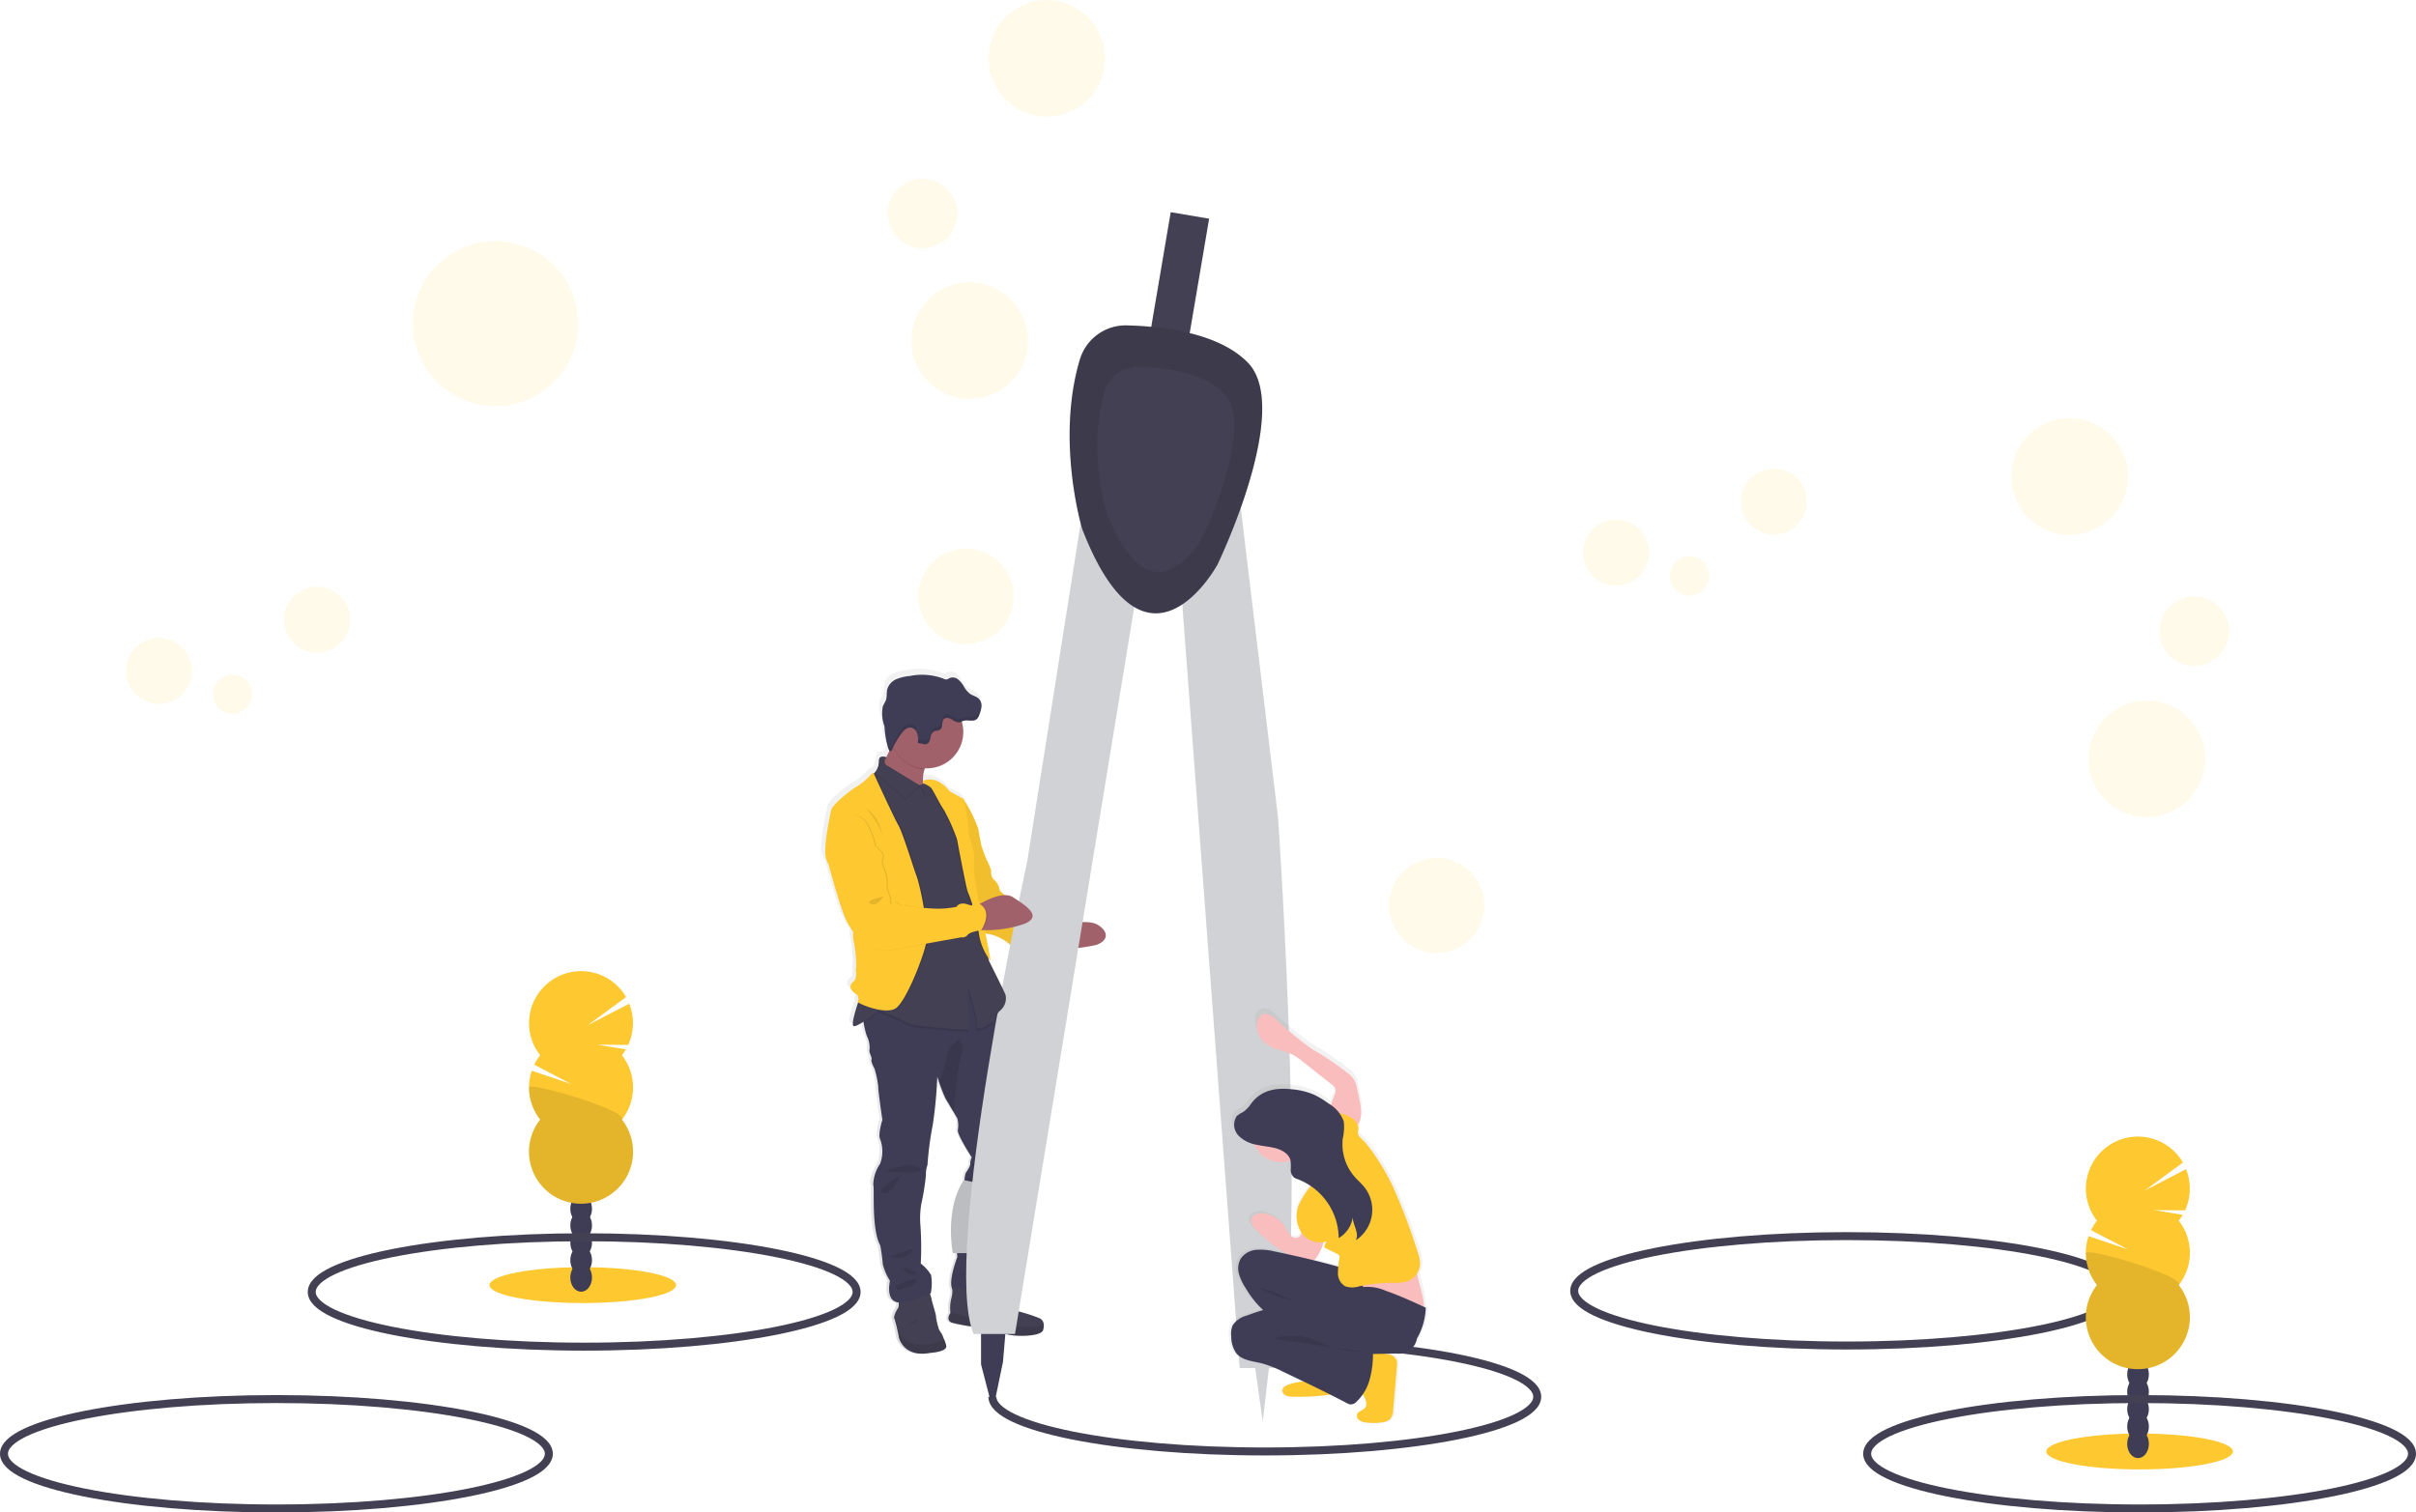 <svg xmlns="http://www.w3.org/2000/svg" xmlns:xlink="http://www.w3.org/1999/xlink" id="undraw_circles_y7s2-2" width="303" height="189.733" viewBox="0 0 303 189.733">
    <defs>
        <style>
            .cls-1{fill:none;stroke:#444053;stroke-miterlimit:10}.cls-2{fill:url(#linear-gradient)}.cls-3{fill:#444053}.cls-12,.cls-13,.cls-4{opacity:.1}.cls-5{fill:#3f3d56}.cls-6{fill:#a1616a}.cls-13,.cls-7{fill:#fdc830}.cls-8{opacity:.05}.cls-9{fill:#d0d2d5}.cls-10{fill:url(#linear-gradient-2)}.cls-11{fill:#fabdbd}
        </style>
        <linearGradient id="linear-gradient" x1="1.168" x2="1.168" y1="1" gradientUnits="objectBoundingBox">
            <stop offset="0" stop-color="gray" stop-opacity=".251"/>
            <stop offset=".54" stop-color="gray" stop-opacity=".122"/>
            <stop offset="1" stop-color="gray" stop-opacity=".102"/>
        </linearGradient>
        <linearGradient id="linear-gradient-2" x1="-.934" x2=".066" y1=".5" y2=".5" xlink:href="#linear-gradient"/>
    </defs>
    <ellipse id="Elipse_1" cx="34.166" cy="6.862" class="cls-1" data-name="Elipse 1" rx="34.166" ry="6.862" transform="translate(197.43 155.068)"/>
    <path id="Trazado_8" d="M430.2 436.768a7.816 7.816 0 0 0 .34.746v.031s1.618 5.978 2.376 7.233c.22.363.469.758.715 1.144a2.542 2.542 0 0 0 0 .858 16.269 16.269 0 0 1 .38 3.568c-.126.4.151 1.407-.286 1.755s-.886.955.455 1.758c0 0 .252.678.026.829-.026.017 0 .054.063.1-.369 1.092-.909 2.859-.572 2.985.186.071.689-.192 1.241-.546.014.071.026.149.04.226a10.906 10.906 0 0 0 .406 1.735 3.388 3.388 0 0 1 .36 1.77c-.131.3.36.978.246 1.244s.38 1.129.38 1.129a12.458 12.458 0 0 1 .472 2.241c-.02.566.532 4.217.532 4.217s-.572 1.884-.286 2.43a4.442 4.442 0 0 1 0 3.128c-.472.7-1.064 2.239-.872 2.653s-.266 5.538.889 7.648a23.477 23.477 0 0 1 .323 2.373 7.411 7.411 0 0 0 .909 2.09s-.549 2.287.8 2.673a1.266 1.266 0 0 0 .286.054 1.285 1.285 0 0 1-.1.738 2.916 2.916 0 0 0-.48 1.064.286.286 0 0 0 .026.214 19.032 19.032 0 0 1 .572 2.43s.606 2.542 3.943 1.921c0 0 2.256-.132 2.067-.923a5.2 5.2 0 0 0-.246-.766 4.965 4.965 0 0 1-.212-.495c-.037-.189-.512-.718-.549-1.075a9.419 9.419 0 0 1-.286-1.281c.054-.226-.512-1.844-.552-2.2a3.732 3.732 0 0 0-.214-.732l.12-.057a6.331 6.331 0 0 0 .04-2.316 5.276 5.276 0 0 0-1.309-1.43 40.166 40.166 0 0 0-.037-4.729 11.533 11.533 0 0 1 .094-2.71 31.677 31.677 0 0 0 .606-3.717 3.146 3.146 0 0 1 .189-1.244 45.582 45.582 0 0 1 .663-5.029 59.612 59.612 0 0 0 .572-6.1l.177.509a19.542 19.542 0 0 0 .886 2.239c.146.229.572.961.938 1.572l.54.915a3.2 3.2 0 0 1 .074 1.43c-.172.543 1.764 3.482 1.764 3.482a1.741 1.741 0 0 0-.189.792c.054.286-.589 1.186-.589 1.186s-.246.809-.094 1.092a6.962 6.962 0 0 1-.246 1.958s-.646 3.691-.8 4.126a23.828 23.828 0 0 0 .077 3.408s-1.189 3.045-.638 4.057a2.583 2.583 0 0 1-.12 1.178 4.839 4.839 0 0 0-.12 1.764v.083s-.646.858.169 1.207a20.406 20.406 0 0 0 3.585.6s2.633.755 3.9.961 3.926.132 4.114-.64a2.063 2.063 0 0 0 .069-.738.918.918 0 0 0-.523-.732 21.531 21.531 0 0 0-2.39-.792s-1.252-.286-1.367-.829-1.9-2.053-1.9-2.053-.02-.106-.057-.249h.057l-.086-.086c-.089-.286-.232-.663-.406-.592a.429.429 0 0 1 .194-.589 2.832 2.832 0 0 0 .909-2.842c-.192-1.281-.226-1.055.172-1.79a3.518 3.518 0 0 0 .286-1.77l1.049-3.911a5.919 5.919 0 0 0 .3-1.487 2.778 2.778 0 0 1 .3-1.144 16 16 0 0 1 .892-3.334c.417-.62-.286-2.808-.286-2.808a34.647 34.647 0 0 1-.606-4.935c.037-1.547-1.67-6.91-1.67-6.91a1.8 1.8 0 0 1-.263-1.169 2.99 2.99 0 0 0-.392-1.307l-.072-.146a1.264 1.264 0 0 1 .312-.286 1.962 1.962 0 0 0 .692-1.567l-6.464-15.236c0-.046 2.993-6.161 2.985-6.207a18.394 18.394 0 0 0-1.87-3.665.214.214 0 0 0-.071-.083c-.38-.174-1.667-.9-1.667-.9a3.311 3.311 0 0 0-2.573-1.5 1.75 1.75 0 0 0-.572.089 1.259 1.259 0 0 0-.192.077l-.029.249a5.1 5.1 0 0 1 .134-1.715c.014-.049.029-.1.04-.149H443a4.609 4.609 0 0 0 4.623-4.594 4.666 4.666 0 0 0-.177-1.272l-.023-.066.143-.063c.572-.212 1.289.149 1.753-.234a1.329 1.329 0 0 0 .349-.6 3.623 3.623 0 0 0 .255-.958v-.171a.3.3 0 0 0 0-.052.491.491 0 0 0 0-.063v-.077a1.112 1.112 0 0 0-.246-.572c-.3-.354-.809-.44-1.192-.7a2.886 2.886 0 0 1-.763-.895 3.328 3.328 0 0 0-.74-.912 1.089 1.089 0 0 0-1.112-.174 1.254 1.254 0 0 1-.366.172.763.763 0 0 1-.4-.109 7.817 7.817 0 0 0-4.289-.323 5.581 5.581 0 0 0-1.69.406 2 2 0 0 0-1.144 1.238c-.117.443-.029.923-.169 1.361-.1.286-.286.549-.406.838a1.719 1.719 0 0 0-.109.472v.046a8.287 8.287 0 0 0 .329 2 11.568 11.568 0 0 0 .475 2.767 1.648 1.648 0 0 0 .149.3c-.137.286-.286.589-.429.872-.212-.06-.858-.2-.88.363a3.082 3.082 0 0 1-.315 1.327.939.939 0 0 1-.094.066.183.183 0 0 0-.106.186l-.074.057a.183.183 0 0 0-.091.031c-.04-.069-.172-.074-.589.423a8.034 8.034 0 0 1-1.9 1.458s-2.808 1.958-2.959 2.859-1.092 4.838-.613 6.145zm12.328-9.555v-.032l.034.017zm7.628 64.043a.611.611 0 0 1-.24.049z" class="cls-2" data-name="Trazado 8" transform="translate(-327.053 -329.498)"/>
    <path id="Trazado_9" d="M466.479 694.005c-3.3.618-3.9-1.91-3.9-1.91a17.511 17.511 0 0 0-.572-2.416.286.286 0 0 1-.026-.214 2.925 2.925 0 0 1 .475-1.058c.206-.243.037-1.255.037-1.255l3.82-.972a5.72 5.72 0 0 1 .375 1.124c.04.354.6 1.967.543 2.19a8.625 8.625 0 0 0 .286 1.275c.04.357.506.881.543 1.066a4 4 0 0 0 .206.495 4.835 4.835 0 0 1 .243.76c.197.784-2.03.915-2.03.915z" class="cls-3" data-name="Trazado 9" transform="translate(-349.842 -524.282)"/>
    <path id="Trazado_10" d="M466.479 702.21c-3.3.618-3.9-1.91-3.9-1.91a17.5 17.5 0 0 0-.572-2.416.286.286 0 0 1-.026-.215l.792 2.287s.658 1.369 3.091 1.161a5.671 5.671 0 0 0 2.4-.572 4.821 4.821 0 0 1 .243.76c.199.774-2.028.905-2.028.905z" class="cls-4" data-name="Trazado 10" transform="translate(-349.842 -532.487)"/>
    <path id="Trazado_11" d="M468.75 699.465s.826.02.881-.655z" class="cls-4" data-name="Trazado 11" transform="translate(-354.68 -533.301)"/>
    <path id="Trazado_12" d="M468.184 567.492a16.039 16.039 0 0 0-.881 3.314 2.834 2.834 0 0 0-.286 1.144 5.8 5.8 0 0 1-.286 1.481l-1.084 3.877a3.508 3.508 0 0 1-.286 1.758c-.392.732-.354.506-.169 1.781a2.837 2.837 0 0 1-.9 2.828c-.675.375.3 1.255.3 1.255s-4.309 1.161-5.209.449.469-4.231.469-4.231a24.054 24.054 0 0 1-.074-3.391c.149-.432.786-4.1.786-4.1a6.9 6.9 0 0 0 .243-1.947c-.152-.28.094-1.086.094-1.086s.638-.9.572-1.181a1.764 1.764 0 0 1 .189-.786s-1.91-2.922-1.744-3.465a3.292 3.292 0 0 0-.074-1.43s-.24-.415-.532-.909a74.302 74.302 0 0 0-.929-1.564 19.979 19.979 0 0 1-.872-2.224l-.177-.509a53.113 53.113 0 0 1-.572 6.067 40 40 0 0 0-.655 5 3.109 3.109 0 0 0-.189 1.235 31.591 31.591 0 0 1-.6 3.717 11.162 11.162 0 0 0-.091 2.7 38.485 38.485 0 0 1 .037 4.7 5.26 5.26 0 0 1 1.292 1.429 6.278 6.278 0 0 1-.037 2.3s-3 1.5-4.329 1.1-.786-2.659-.786-2.659a7.239 7.239 0 0 1-.9-2.078 23.5 23.5 0 0 0-.32-2.362c-1.144-2.1-.692-7.191-.878-7.605a4.832 4.832 0 0 1 .858-2.639 4.424 4.424 0 0 0 0-3.111c-.286-.537.286-2.416.286-2.416s-.543-3.634-.523-4.194a12.449 12.449 0 0 0-.469-2.23s-.486-.858-.375-1.124-.375-.938-.243-1.235a3.387 3.387 0 0 0-.357-1.761 11.284 11.284 0 0 1-.4-1.715c-.114-.646-.2-1.215-.2-1.215l3.091-2.49 7.719-2.024 2.928-.952 2.828 4.457s.286.466.552 1a2.978 2.978 0 0 1 .386 1.3 1.793 1.793 0 0 0 .263 1.161s1.684 5.338 1.647 6.862a34.873 34.873 0 0 0 .6 4.909s.703 2.192.287 2.809z" class="cls-5" data-name="Trazado 12" transform="translate(-339.788 -423.466)"/>
    <path id="Trazado_13" d="M458.21 631.516s3.3-1.4 4.269-.412-4.269.412-4.269.412z" class="cls-4" data-name="Trazado 13" transform="translate(-347.149 -484.591)"/>
    <path id="Trazado_14" d="M458.6 635.39s-3.342 1.89-2.2 2.193 2.2-2.193 2.2-2.193z" class="cls-4" data-name="Trazado 14" transform="translate(-345.686 -487.911)"/>
    <path id="Trazado_15" d="M497.027 629.7s-1.429.091-.88.374.88-.374.88-.374z" class="cls-4" data-name="Trazado 15" transform="translate(-374.174 -483.84)"/>
    <path id="Trazado_16" d="M497.182 631.2c-.02.094-4.14 1.43-3.334 2.024s3.334-2.024 3.334-2.024z" class="cls-4" data-name="Trazado 16" transform="translate(-372.549 -484.915)"/>
    <path id="Trazado_17" d="M459.91 668.912c.617-.091 4.066-1.684 2.716-.54a2.687 2.687 0 0 1-2.716.54z" class="cls-4" data-name="Trazado 17" transform="translate(-348.363 -511.271)"/>
    <path id="Trazado_18" d="M465.87 675.68a1.339 1.339 0 0 0 1.444 1.012c1.143-.152-1.444-1.012-1.444-1.012z" class="cls-4" data-name="Trazado 18" transform="translate(-352.622 -516.784)"/>
    <path id="Trazado_19" d="M462.53 681.955c.206-.057 2.659-1.181 2.716-.655s-2.342 1.429-2.527 1.161a1.006 1.006 0 0 1-.189-.506z" class="cls-4" data-name="Trazado 19" transform="translate(-350.236 -520.698)"/>
    <path id="Trazado_20" d="M490.31 678.1c.286-.017 3.108-.918 3.671-.111z" class="cls-4" data-name="Trazado 20" transform="translate(-370.095 -518.197)"/>
    <path id="Trazado_21" d="M499.22 680.383a.989.989 0 0 1 .972-.206c.486.223-.972.206-.972.206z" class="cls-4" data-name="Trazado 21" transform="translate(-376.461 -519.948)"/>
    <path id="Trazado_22" d="M477.47 697.3a.835.835 0 0 0 .635.658z" class="cls-4" data-name="Trazado 22" transform="translate(-360.913 -532.223)"/>
    <path id="Trazado_23" d="M497.8 688.327c-.186.769-2.81.843-4.063.638s-3.86-.955-3.86-.955a21.083 21.083 0 0 1-3.54-.6c-.806-.337-.169-1.2-.169-1.2v-.08a4.914 4.914 0 0 1 .117-1.756 3.709 3.709 0 0 0 .094-1.518s3.877.749 3.951.394a2.042 2.042 0 0 1 .955-.975c.28-.117.489.938.489.938s1.761 1.5 1.873 2.041 1.347.823 1.347.823a20.929 20.929 0 0 1 2.362.786.909.909 0 0 1 .517.726 2.041 2.041 0 0 1-.073.738z" class="cls-3" data-name="Trazado 23" transform="translate(-366.975 -521.489)"/>
    <path id="Trazado_24" d="M497.8 697.976c-.186.769-2.81.843-4.063.638s-3.86-.955-3.86-.955a21.073 21.073 0 0 1-3.54-.6c-.806-.337-.169-1.2-.169-1.2v-.08l3.92.858a10.669 10.669 0 0 0 3.165.823c1.081 0 3.5.443 4.62-.229a2.039 2.039 0 0 1-.073.745z" class="cls-4" data-name="Trazado 24" transform="translate(-366.975 -531.137)"/>
    <path id="Trazado_25" d="M506.575 693.11a2.555 2.555 0 0 1-.935 1.65z" class="cls-4" data-name="Trazado 25" transform="translate(-381.05 -529.231)"/>
    <path id="Trazado_26" d="M535.568 526.722a18.612 18.612 0 0 1-4.832.469h-.572l-.735-1.5.735-1.249s.675-.186 1.573-.349c1.324-.237 3.145-.423 4 .111 1.444.896 1.289 1.983-.169 2.518z" class="cls-6" data-name="Trazado 26" transform="translate(-398.063 -408.187)"/>
    <path id="Trazado_27" d="M488.367 470.225l.326-.375a18.308 18.308 0 0 1 1.847 3.645c.174 1 .4 2.147.4 2.147s.423 1.3.7 1.873a6.33 6.33 0 0 1 .549 1.375 1.194 1.194 0 0 0 .423 1.144 2.133 2.133 0 0 1 .649 1.3s1.9 1.847 2.9 1.9 3.868.549 3.771 1.046 1.2.8 1.715.926-3.368 1.627-1.081 3.56c0 0-1.45.286-1.6.649s-1.673-.2-1.673-.2a1.582 1.582 0 0 0-1.449-.823 2.265 2.265 0 0 1-1.7-.623 6.392 6.392 0 0 0-1.747-.875c-.623-.174-1.449-.249-1.475-.426s-3.745-16.231-3.745-16.231z" class="cls-7" data-name="Trazado 27" transform="translate(-367.869 -369.604)"/>
    <path id="Trazado_28" d="M488.367 470.445l.326-.375a18.265 18.265 0 0 1 1.847 3.648c.174 1 .4 2.147.4 2.147s.423 1.3.7 1.873a6.385 6.385 0 0 1 .549 1.372 1.19 1.19 0 0 0 .423 1.144 2.126 2.126 0 0 1 .649 1.3s1.9 1.85 2.9 1.9 3.868.549 3.771 1.049 1.2.8 1.715.923-3.368 1.63-1.081 3.554c0 0-1.45.286-1.6.649s-1.673-.2-1.673-.2a1.582 1.582 0 0 0-1.449-.823 2.248 2.248 0 0 1-1.7-.626 6.326 6.326 0 0 0-1.747-.872c-.623-.174-1.449-.252-1.475-.426s-3.745-16.234-3.745-16.234z" class="cls-8" data-name="Trazado 28" transform="translate(-367.869 -369.761)"/>
    <path id="Trazado_29" d="M539.666 708.78c18.87 0 34.166 3.074 34.166 6.862s-15.3 6.862-34.166 6.862-34.165-3.071-34.165-6.862" class="cls-1" data-name="Trazado 29" transform="translate(-381.042 -540.421)"/>
    <path id="Rectángulo_121" d="M0 0h4.886v36.33H0z" class="cls-3" data-name="Rectángulo 121" transform="rotate(9.63 -84.579 884.812)"/>
    <path id="Trazado_30" d="M550.34 597.993l1.069 7.634.915-7.937z" class="cls-9" data-name="Trazado 30" transform="translate(-393.042 -427.292)"/>
    <path id="Trazado_31" d="M430.2 581.515v4.735l1.069 4.12h.763l.918-4.426.457-5.344z" class="cls-5" data-name="Trazado 31" transform="translate(-307.164 -415.088)"/>
    <path id="Trazado_32" d="M488.58 637.42l2.287.458s-2.593 7.173-.763 8.7h-2.9s-1.065-5.496 1.376-9.158z" class="cls-9" data-name="Trazado 32" transform="translate(-367.711 -489.377)"/>
    <path id="Trazado_33" d="M488.58 637.42l2.287.458s-2.593 7.173-.763 8.7h-2.9s-1.065-5.496 1.376-9.158z" class="cls-4" data-name="Trazado 33" transform="translate(-367.711 -489.377)"/>
    <path id="Trazado_34" d="M508.709 335.75l-7.328 46.405s-10.836 49.461-6.716 59.231h5.192l15.57-94.949z" class="cls-9" data-name="Trazado 34" transform="translate(-372.56 -274.042)"/>
    <path id="Trazado_35" d="M593.375 315.59l5.618 46.642s4.091 59.42-.389 69.029h-4.426l-7.908-105.238z" class="cls-9" data-name="Trazado 35" transform="translate(-438.704 -259.646)"/>
    <path id="Trazado_36" d="M540.533 265.733a6 6 0 0 1 5.921-4.289c4.52.114 11.508.938 15.153 4.672 5.649 5.8-3.817 25.34-3.817 25.34s-8.863 16.334-16.943-4.426c-.011.017-3.361-11.099-.314-21.297z" class="cls-3" data-name="Trazado 36" transform="translate(-405.107 -220.623)"/>
    <path id="Trazado_37" d="M540.533 265.733a6 6 0 0 1 5.921-4.289c4.52.114 11.508.938 15.153 4.672 5.649 5.8-3.817 25.34-3.817 25.34s-8.863 16.334-16.943-4.426c-.011.017-3.361-11.099-.314-21.297z" class="cls-4" data-name="Trazado 37" transform="translate(-405.107 -220.623)"/>
    <path id="Trazado_38" d="M552.319 282.714a4.288 4.288 0 0 1 4.217-3.048c3.216.083 8.191.669 10.779 3.328 4.023 4.129-2.716 18.041-2.716 18.041s-6.29 11.628-12.065-3.145c0-.009-2.388-7.914-.215-15.176z" class="cls-3" data-name="Trazado 38" transform="translate(-413.785 -233.643)"/>
    <path id="Trazado_39" d="M609.254 603.316a3.645 3.645 0 0 0 .629 2.09c.772.955 2.176 1.029 3.376 1.329a14.86 14.86 0 0 1 2.67 1.052l2.6 1.229a6.78 6.78 0 0 0-1.95.406c-.335.123-.7.326-.749.675a.72.72 0 0 0 .432.692 2.034 2.034 0 0 0 .858.152 28.831 28.831 0 0 0 4.632-.243l.183-.026q1.184.586 2.356 1.2a.919.919 0 0 0 .992-.24 5.267 5.267 0 0 0 .881-1.006c.046.08.091.157.129.234.252.483.489 1.115.129 1.527-.286.32-.826.375-.989.764a.689.689 0 0 0 .266.775 1.758 1.758 0 0 0 .832.286 7.38 7.38 0 0 0 2.13-.017 1.716 1.716 0 0 0 1.029-.437 1.888 1.888 0 0 0 .366-1.144l.489-5.555a1.664 1.664 0 0 0-.057-.789 1.552 1.552 0 0 0-1.266-.752h-.054c.423 0 .858-.02 1.315-.02a3.145 3.145 0 0 0 1.178-.149 3.023 3.023 0 0 0 1.429-1.753 8.524 8.524 0 0 0 1.144-3.946l-.223-.1a30.081 30.081 0 0 0-.858-4.251 2.366 2.366 0 0 0 .38-1.286 4.759 4.759 0 0 0-.323-1.464 73.7 73.7 0 0 0-3.025-7.968 27.553 27.553 0 0 0-2.859-4.86q-.437-.572-.909-1.144c-.229-.263-.74-.635-.835-.969s.106-.66 0-1a1.692 1.692 0 0 0-.1-.26c.669-.886.48-2.167.246-3.271l-.286-1.375a3.717 3.717 0 0 0-.355-1.089 3.187 3.187 0 0 0-.683-.775 38.909 38.909 0 0 0-4.726-3.165 42.7 42.7 0 0 1-4.666-3.8c-.458-.406-1.032-.844-1.624-.672a1.4 1.4 0 0 0-.858 1.4 2.876 2.876 0 0 0 .929 2.156c1.035.946 2.6 1.024 3.831 1.693a8.964 8.964 0 0 1 1.2.838l3.58 2.81a1.244 1.244 0 0 1 .557.726 1.169 1.169 0 0 1-.086.538c-.134.412-.363.929-.532 1.452l-.286-.206a11.218 11.218 0 0 0-1.9-1.144 9.409 9.409 0 0 0-2.776-.666c-2.113-.237-4 .089-5.3 1.853a3.914 3.914 0 0 1-1 1.032 3.72 3.72 0 0 0-.815.518 1.981 1.981 0 0 0 .337 2.573 4 4 0 0 0 1.881.981 3.865 3.865 0 0 0 4.695 2.1 5.734 5.734 0 0 1 .026 1.109 1.278 1.278 0 0 0 .4 1.026 1.682 1.682 0 0 0 .492.229 7.545 7.545 0 0 1 1.781.929 9.151 9.151 0 0 0-1.578 2.359 3.837 3.837 0 0 0 .286 3.568l.017.023a1.183 1.183 0 0 1-.26.48.857.857 0 0 1-1.181-.12 4.494 4.494 0 0 1-.618-.952 3.986 3.986 0 0 0-2.573-1.818 2.068 2.068 0 0 0-1.187.049 1.046 1.046 0 0 0-.689.892 1.662 1.662 0 0 0 .623 1.1 18.189 18.189 0 0 0 3.145 2.6 10.115 10.115 0 0 0 .964.526q-.858-.18-1.693-.352a7.651 7.651 0 0 0-2.387-.209 2.665 2.665 0 0 0-2 1.167 2.573 2.573 0 0 0-.186 1.944 6.535 6.535 0 0 0 .878 1.8 12.819 12.819 0 0 0 2.193 2.745c-.715.214-1.43.449-2.127.706a2.947 2.947 0 0 0-1.75 1.212 2.779 2.779 0 0 0-.167 1.448zm10.524-9.721h.026a.9.9 0 0 0 .375-.317 5.188 5.188 0 0 0 .9-1.956 2.208 2.208 0 0 0 .486-.123 1.086 1.086 0 0 0-.337.789l1.612.789a.6.6 0 0 1 .286.226.573.573 0 0 1 .032.337c-.046.369-.117.738-.163 1.1-.483-.143-.958-.257-1.384-.372-.606-.166-1.221-.32-1.836-.475z" class="cls-10" data-name="Trazado 39" transform="translate(-455.129 -435.717)"/>
    <path id="Trazado_40" d="M637.547 615.275a3.091 3.091 0 0 0 2.4-.386 1.471 1.471 0 0 1 .466-.217.95.95 0 0 1 .795.317 2.558 2.558 0 0 1 .412 2.71 5.759 5.759 0 0 1-1.812 2.224 16.477 16.477 0 0 1-1.907 1.355 3.534 3.534 0 0 0-1.956-1.9 4.289 4.289 0 0 1-1.8-1.824c-.335-.526-.632-.5-.332-1.046a7.909 7.909 0 0 1 1.189-1.43 4.647 4.647 0 0 0 .64-.858c.2-.36.154-.595.463-.309.2.189.286.6.52.818a2.289 2.289 0 0 0 .922.546z" class="cls-11" data-name="Trazado 40" transform="translate(-472.591 -472.476)"/>
    <path id="Trazado_41" d="M631.343 574.377a1.211 1.211 0 0 0 .083-.529 1.241 1.241 0 0 0-.546-.718l-3.5-2.773a8.577 8.577 0 0 0-1.172-.826c-1.206-.66-2.73-.738-3.743-1.67a2.874 2.874 0 0 1-.909-2.13 1.4 1.4 0 0 1 .826-1.378c.54-.16 1.144.263 1.59.666a41.918 41.918 0 0 0 4.552 3.748 38.146 38.146 0 0 1 4.62 3.125 3.108 3.108 0 0 1 .638.746 3.835 3.835 0 0 1 .346 1.078l.286 1.355c.24 1.144.435 2.473-.335 3.351a1.22 1.22 0 0 1-.932.46 1.835 1.835 0 0 1-.718-.246c-.572-.286-1.607-.572-1.781-1.287-.22-.893.424-2.143.695-2.972z" class="cls-11" data-name="Trazado 41" transform="translate(-463.929 -437.13)"/>
    <path id="Trazado_42" d="M623.959 655.019a4.576 4.576 0 0 1-.6-.938 3.891 3.891 0 0 0-2.51-1.8 2.019 2.019 0 0 0-1.144.046 1.032 1.032 0 0 0-.672.883 1.644 1.644 0 0 0 .606 1.078 17.729 17.729 0 0 0 3.076 2.573 8.114 8.114 0 0 0 3.742 1.3.944.944 0 0 0 .4-.037.9.9 0 0 0 .366-.312 7 7 0 0 0 1.144-3.225c-.069.409-2.37-.546-2.63-.423-.383.18-.346.718-.623.975a.826.826 0 0 1-1.155-.12z" class="cls-11" data-name="Trazado 42" transform="translate(-462.116 -500.035)"/>
    <path id="Trazado_43" d="M671.734 679.256a.757.757 0 0 1-.08.415c-.157.246-.512.249-.8.206a14.612 14.612 0 0 1-1.97-.475l-5.87-1.7a.532.532 0 0 1-.252-.123.518.518 0 0 1-.117-.257 6.9 6.9 0 0 1-.129-2.573.519.519 0 0 1 .6-.529 24.9 24.9 0 0 1 2.768-.126 13.992 13.992 0 0 0 1.8-.04 13.015 13.015 0 0 1 2.436-.466c.672.057.643.572.712 1.144.193 1.522.888 2.974.902 4.524z" class="cls-11" data-name="Trazado 43" transform="translate(-493.156 -515.288)"/>
    <path id="Trazado_44" d="M617.935 668.482a7.327 7.327 0 0 0-2.333-.209 2.6 2.6 0 0 0-1.953 1.144 2.542 2.542 0 0 0-.183 1.921 6.646 6.646 0 0 0 .858 1.775 11.672 11.672 0 0 0 2.507 3.019c.5.4 1.052.726 1.532 1.144a10.571 10.571 0 0 1 2.267 3.359 14.225 14.225 0 0 1 1.389 3.568.356.356 0 0 0 .123.254.339.339 0 0 0 .254.017l2.816-.52a.44.44 0 0 0 .395-.669 19.7 19.7 0 0 0-3.359-7.265 6.447 6.447 0 0 0 5.667 1.641 2.212 2.212 0 0 0 1.075-.466 2.58 2.58 0 0 0 .46-2.379 17.449 17.449 0 0 0-.52-2.193c-.529-1.716-2.81-2.179-4.357-2.6q-3.292-.866-6.638-1.541z" class="cls-5" data-name="Trazado 44" transform="translate(-458.07 -511.482)"/>
    <path id="Trazado_45" d="M626.256 686.175a3.1 3.1 0 0 1 1.069.709c-.506-.572-1.953-.858-2.662-1.124a9.429 9.429 0 0 1-2.573-1.241 30.86 30.86 0 0 1 4.166 1.656z" class="cls-4" data-name="Trazado 45" transform="translate(-464.298 -523.097)"/>
    <path id="Trazado_46" d="M666.381 719.03c.243.48.475 1.1.126 1.51-.269.314-.806.369-.966.752a.683.683 0 0 0 .26.766 1.682 1.682 0 0 0 .812.286 7.255 7.255 0 0 0 2.081-.017 1.67 1.67 0 0 0 1-.432 1.881 1.881 0 0 0 .357-1.144l.477-5.484a1.717 1.717 0 0 0-.054-.78 1.517 1.517 0 0 0-1.238-.741 6.645 6.645 0 0 0-1.684-.069 1.779 1.779 0 0 0-1.049.36 2.027 2.027 0 0 0-.495 1.144 8.337 8.337 0 0 0-.412 2.216 5.458 5.458 0 0 0 .785 1.633z" class="cls-7" data-name="Trazado 46" transform="translate(-495.334 -543.901)"/>
    <path id="Trazado_47" d="M636.716 722.871a6.676 6.676 0 0 0-3.176.357c-.326.12-.683.323-.732.666a.712.712 0 0 0 .423.683 2 2 0 0 0 .841.151 28.484 28.484 0 0 0 4.523-.24 2.431 2.431 0 0 0 1.1-.346.857.857 0 0 0 .346-1.018c-.18-.377-.672-.495-.909-.835-.172-.246-.214-.609-.483-.738a.826.826 0 0 0-.615.046c-.286.1-.972.2-1.169.437a3.282 3.282 0 0 0-.149.835z" class="cls-7" data-name="Trazado 47" transform="translate(-471.962 -549.514)"/>
    <ellipse id="Elipse_2" cx="3.754" cy="3.754" class="cls-11" data-name="Elipse 2" rx="3.754" ry="3.754" transform="translate(156.962 138.298)"/>
    <path id="Trazado_48" d="M646.035 608.628a5.019 5.019 0 0 0-2.1-.732 1.1 1.1 0 0 0-.755.037 1.115 1.115 0 0 0-.363.446 4.142 4.142 0 0 0-.5 1.187 1.377 1.377 0 0 0 .286 1.209c.223.229.543.343.772.572a1.429 1.429 0 0 1 .338 1.235 3.7 3.7 0 0 1-.5 1.221 20.676 20.676 0 0 1-1.881 2.768 11.7 11.7 0 0 0-1.976 2.859 3.826 3.826 0 0 0 .286 3.522 2.843 2.843 0 0 0 3.225 1.118 1.064 1.064 0 0 0-.326.778l1.573.781a.594.594 0 0 1 .286.223.571.571 0 0 1 .029.331 10.434 10.434 0 0 0-.192 1.924 1.872 1.872 0 0 0 .921 1.6 2.782 2.782 0 0 0 1.753 0 21.88 21.88 0 0 1 4.137-.435 5.224 5.224 0 0 0 2.044-.252 2.43 2.43 0 0 0 1.45-2.2 4.684 4.684 0 0 0-.318-1.447 73.025 73.025 0 0 0-2.953-7.865 27.637 27.637 0 0 0-2.8-4.8c-.286-.38-.572-.755-.889-1.118-.223-.26-.723-.626-.815-.958s.1-.652 0-.989a2 2 0 0 0-.732-1.015z" class="cls-7" data-name="Trazado 48" transform="translate(-476.442 -468.344)"/>
    <path id="Trazado_49" d="M634.687 687.1c-1.647-.76-3.294-1.521-5.006-2.113a5.731 5.731 0 0 0-3.906-.286c-.372.149-.709.363-1.066.538a12.017 12.017 0 0 1-3.9.815 36.6 36.6 0 0 0-8.62 2.05 3 3 0 0 0-1.715 1.195 2.736 2.736 0 0 0-.183 1.429 3.637 3.637 0 0 0 .615 2.064c.755.944 2.124 1.015 3.3 1.312a14.439 14.439 0 0 1 2.61 1.041c2.739 1.306 5.481 2.613 8.168 4.028a.889.889 0 0 0 .966-.237 5.943 5.943 0 0 0 1.687-2.779 11.993 11.993 0 0 0 .429-3.254c1.052 0 1.907-.046 2.959-.046a2.294 2.294 0 0 0 2.55-1.875 8.306 8.306 0 0 0 1.112-3.882z" class="cls-5" data-name="Trazado 49" transform="translate(-455.874 -523.054)"/>
    <path id="Trazado_50" d="M628.8 706.45a5.417 5.417 0 0 1 2.424-.363 8.03 8.03 0 0 1 1.5.114 11.879 11.879 0 0 1 2.2.826 13.957 13.957 0 0 0 5.541 1.086" class="cls-4" data-name="Trazado 50" transform="translate(-469.103 -538.496)"/>
    <path id="Trazado_51" d="M612.191 603.3a4.1 4.1 0 0 0 2.024 1.015c.743.171 1.51.237 2.259.4.921.2 1.927.689 2.136 1.61a5.361 5.361 0 0 1 .029 1.112 1.261 1.261 0 0 0 .386 1 1.716 1.716 0 0 0 .48.226 8 8 0 0 1 5.146 7.388 3.639 3.639 0 0 0 1.767-2.607c0 .995.858 2 .372 2.891a4.574 4.574 0 0 0 1.1-6.647c-.377-.48-.858-.881-1.252-1.341a6.215 6.215 0 0 1-1.481-4.746 6.775 6.775 0 0 0 .134-2.167 4.188 4.188 0 0 0-1.91-2.259 10.964 10.964 0 0 0-1.853-1.126 9.108 9.108 0 0 0-2.713-.66c-2.061-.232-3.894.089-5.172 1.83a3.765 3.765 0 0 1-.978 1.018 3.689 3.689 0 0 0-.8.512 1.976 1.976 0 0 0 .326 2.551z" class="cls-5" data-name="Trazado 51" transform="translate(-456.76 -460.737)"/>
    <path id="Trazado_52" d="M460.885 448.592c-.117-.049-8.265-3.414-7.148-4.083.666-.4 1.487-2.079 2.047-3.4.392-.918.658-1.661.658-1.661s6.541-1.161 4.2 2.859a7.458 7.458 0 0 0-.826 1.976 4.372 4.372 0 0 0 1.069 4.309z" class="cls-6" data-name="Trazado 52" transform="translate(-343.879 -347.745)"/>
    <path id="Trazado_53" d="M465.987 442.3a7.457 7.457 0 0 0-.826 1.976 4.574 4.574 0 0 1-3.86-2.716 3.994 3.994 0 0 1-.172-.446c.392-.918.658-1.661.658-1.661s6.542-1.164 4.2 2.847z" class="cls-4" data-name="Trazado 53" transform="translate(-349.237 -347.738)"/>
    <path id="Trazado_54" d="M469.51 428.873a4.574 4.574 0 0 1-8.752 1.844 4.514 4.514 0 0 1-.389-1.844 4.574 4.574 0 0 1 8.963-1.266 4.625 4.625 0 0 1 .178 1.266z" class="cls-6" data-name="Trazado 54" transform="translate(-348.698 -337.041)"/>
    <path id="Trazado_55" d="M465.079 550.458a2.783 2.783 0 0 0-.663 1.264s-2.247 1.535-2.1.572-1.172-4.918-1.172-4.918l.149 5.358s-7.19-.337-7.719-.858a18.555 18.555 0 0 0-3.579-1.541s-.941.755-1.807 1.327c-.114-.646-.2-1.215-.2-1.215l3.091-2.49 7.719-2.024 2.9-.932 2.828 4.457s.292.462.553 1z" class="cls-4" data-name="Trazado 55" transform="translate(-339.856 -423.306)"/>
    <path id="Trazado_56" d="M462.378 483.1a2.53 2.53 0 0 0-.823 1.387s-2.247 1.535-2.1.572-1.161-4.906-1.161-4.906l.152 5.358s-7.193-.337-7.719-.858a18.458 18.458 0 0 0-3.6-1.535s-2.659 2.136-3.145 1.947.858-3.82.858-3.82l1.384-21.277s-.374-6.33.189-6.556a.743.743 0 0 0 .234-.149 2.374 2.374 0 0 0 .515-1.575c.037-.672.935-.337.935-.337l-.523.675 4.643 2.822.04.026a5.583 5.583 0 0 1 .572-.254 2.018 2.018 0 0 1 1.315-.157 1.29 1.29 0 0 1 .492.443 5.477 5.477 0 0 1 .632 1.281l1.687 2.845s.858 3.785.858 3.934a19.623 19.623 0 0 0 .572 3.971 6.155 6.155 0 0 1 .489 2.81 15.38 15.38 0 0 0 .186 2.659c1.238 1.012 1.873 4.457 1.873 4.457s1.95 3.86 2.1 4.309a2.019 2.019 0 0 1-.655 1.928z" class="cls-3" data-name="Trazado 56" transform="translate(-336.919 -356.345)"/>
    <path id="Trazado_57" d="M459.159 455.316a9.581 9.581 0 0 1-1.773 1.621l-3.8-3.2a2.377 2.377 0 0 0 .515-1.575c.037-.675.935-.337.935-.337l-.109.14a.606.606 0 0 0 .163.886z" class="cls-4" data-name="Trazado 57" transform="translate(-343.848 -356.632)"/>
    <path id="Trazado_58" d="M459.159 454.789a9.636 9.636 0 0 1-1.773 1.624l-3.8-3.208a2.372 2.372 0 0 0 .515-1.575c.037-.672.935-.337.935-.337l-.109.14a.606.606 0 0 0 .163.886z" class="cls-3" data-name="Trazado 58" transform="translate(-343.848 -356.256)"/>
    <path id="Trazado_59" d="M474.611 464.06c-.492.586-1.187 1.252-1.144.918a2.809 2.809 0 0 0-.7-1.4 2.087 2.087 0 0 1 1.361.037 1.291 1.291 0 0 1 .483.445z" class="cls-4" data-name="Trazado 59" transform="translate(-357.555 -365.025)"/>
    <path id="Trazado_60" d="M474.978 463.457c-.492.589-1.186 1.252-1.144.921s-.369-.875-.655-1.2a2.018 2.018 0 0 1 1.315-.157 1.257 1.257 0 0 1 .483.44z" class="cls-3" data-name="Trazado 60" transform="translate(-357.848 -364.648)"/>
    <path id="Trazado_61" d="M438.386 458.517s.049-.449-.6.326a7.917 7.917 0 0 1-1.858 1.435s-2.771 1.95-2.922 2.859-1.049 4.795-.572 6.093 4.1 7.519 4.1 7.519a3.359 3.359 0 0 0-.726 2.447 16.313 16.313 0 0 1 .375 3.545c-.126.4.152 1.4-.286 1.747s-.872.949.452 1.75c0 0 .249.675.023.823s3.322 1.7 4.72.875 3.923-7.416 3.971-8.892a35.417 35.417 0 0 0-1.224-7.491c-.449-1.149-1.8-5.621-2.373-6.619s-3.08-6.417-3.08-6.417z" class="cls-4" data-name="Trazado 61" transform="translate(-328.632 -361.427)"/>
    <path id="Trazado_62" d="M437.829 458.517s.051-.449-.6.326a7.917 7.917 0 0 1-1.873 1.447s-2.773 1.95-2.922 2.859-1.049 4.795-.572 6.093 4.094 7.519 4.094 7.519a3.35 3.35 0 0 0-.723 2.447 16.142 16.142 0 0 1 .375 3.545c-.126.4.149 1.4-.286 1.747s-.875.949.449 1.75c0 0 .252.675.026.823s3.322 1.7 4.72.875 3.92-7.416 3.971-8.892a35.226 35.226 0 0 0-1.224-7.491c-.449-1.149-1.8-5.621-2.373-6.619s-3.062-6.429-3.062-6.429z" class="cls-7" data-name="Trazado 62" transform="translate(-328.225 -361.427)"/>
    <path id="Trazado_63" d="M449.58 473.69s2.147 2.373 2.073 3.945a5.018 5.018 0 0 0-2.073-3.945z" class="cls-4" data-name="Trazado 63" transform="translate(-340.978 -372.324)"/>
    <path id="Trazado_64" d="M474.823 461.395s1.392-.858 3.145 1.324c0 0 1.272.723 1.647.9s.8 4.817.8 4.817a7.435 7.435 0 0 1 .6 3.145c-.226 1.144.652 5.095.652 5.095s1.447 7.093 1.4 7.291a7.15 7.15 0 0 1-1.45-3.431 21.1 21.1 0 0 0-1.372-5.169c-.174-.223-1.375-6.644-1.375-6.644a23.849 23.849 0 0 0-1.6-3.62c-.626-.9-1.4-2.6-1.715-2.9a3.3 3.3 0 0 0-.772-.5z" class="cls-4" data-name="Trazado 64" transform="translate(-358.998 -363.445)"/>
    <path id="Trazado_65" d="M474.8 461.395s1.561-.858 3.308 1.324c0 0 1.275.723 1.65.9s.8 4.817.8 4.817a7.468 7.468 0 0 1 .6 3.145c-.223 1.144.649 5.095.649 5.095s1.45 7.093 1.4 7.291a7.148 7.148 0 0 1-1.45-3.431 21.23 21.23 0 0 0-1.372-5.169c-.174-.223-1.372-6.644-1.372-6.644a24.559 24.559 0 0 0-1.6-3.605c-.623-.906-1.4-2.6-1.715-2.9a3.13 3.13 0 0 0-.923-.5z" class="cls-7" data-name="Trazado 65" transform="translate(-358.991 -363.445)"/>
    <path id="Trazado_66" d="M498.85 513.271s2.971-1.947 4.406-.986 3.785 2.324 1.475 3.311a14.436 14.436 0 0 1-5.507.8z" class="cls-6" data-name="Trazado 66" transform="translate(-376.203 -399.724)"/>
    <path id="Trazado_67" d="M484.479 577.36c-.443.952-.809 5.718-1.058 7.239a70.114 70.114 0 0 0-.929-1.564 19.955 19.955 0 0 1-.872-2.224 14.782 14.782 0 0 0 1.061-3.374c0-.881 1.43-1.987 1.43-1.987a1.653 1.653 0 0 1 .368 1.91z" class="cls-4" data-name="Trazado 67" transform="translate(-363.882 -445.077)"/>
    <path id="Trazado_68" d="M469.333 427.614a1.345 1.345 0 0 1-.223.091 1.38 1.38 0 0 1-1.006-.332c-.312-.189-.743-.329-1.015-.083-.352.32-.1 1-.46 1.312-.229.2-.592.129-.858.286s-.332.515-.4.818-.192.652-.492.741-.572-.106-.858-.1a.278.278 0 0 1-.171-.034.182.182 0 0 1-.029-.134 2.929 2.929 0 0 0-.1-1.084 1.038 1.038 0 0 0-.761-.715c-.526-.08-.969.38-1.278.815a13.283 13.283 0 0 0-.883 1.43c-.014.026-.029.06-.046.1a4.514 4.514 0 0 1-.389-1.844 4.574 4.574 0 0 1 8.963-1.267z" class="cls-4" data-name="Trazado 68" transform="translate(-348.698 -337.044)"/>
    <path id="Trazado_69" d="M459.016 422.561c.309-.435.752-.895 1.278-.815a1.04 1.04 0 0 1 .76.712 2.879 2.879 0 0 1 .094 1.084.2.2 0 0 0 .031.137c.04.046.111.037.171.034.286 0 .586.18.858.1s.429-.437.492-.74a1.192 1.192 0 0 1 .4-.818c.263-.166.62-.094.858-.286.363-.309.109-.995.46-1.312.272-.246.7-.106 1.015.083a1.382 1.382 0 0 0 1.006.332 2.986 2.986 0 0 0 .34-.146c.557-.212 1.278.149 1.733-.231a1.346 1.346 0 0 0 .346-.6 3.69 3.69 0 0 0 .252-.952 1.281 1.281 0 0 0-.252-.932c-.286-.349-.8-.437-1.181-.695a2.9 2.9 0 0 1-.752-.889 3.284 3.284 0 0 0-.732-.909 1.075 1.075 0 0 0-1.1-.172 1.145 1.145 0 0 1-.36.169.72.72 0 0 1-.4-.109 7.644 7.644 0 0 0-4.234-.32 5.451 5.451 0 0 0-1.67.4 2 2 0 0 0-1.126 1.232c-.114.44-.026.918-.166 1.352-.094.286-.286.546-.4.835a4.689 4.689 0 0 0 .214 2.49 11.732 11.732 0 0 0 .469 2.753c.077.169.16.463.352.352.14-.083.286-.572.357-.712a13.751 13.751 0 0 1 .887-1.427z" class="cls-5" data-name="Trazado 69" transform="translate(-346.021 -330.476)"/>
    <path id="Trazado_70" d="M434.535 481.556l-.675 1.916s1.6 5.944 2.347 7.193 1.847 2.859 1.847 2.859a6.861 6.861 0 0 0 4 .5c2.147-.423 8.414-1.547 8.414-1.547a.835.835 0 0 0 .8-.3c.286-.4 1.7-.6 1.7-.6s1.647-2.4-.375-3.4c0 0-.249.552-1.324.174s-1.4.3-1.4.3a11.291 11.291 0 0 1-2.722.226 29.787 29.787 0 0 1-3.648-.375.317.317 0 0 0-.449.026 2.727 2.727 0 0 1-.8-.452c-.2-.223-.475.252-.475.252s-.352-.2-.252-.449-.323-1.2-.323-1.2a2.418 2.418 0 0 1-.074-1.124 7.377 7.377 0 0 0-.626-2.287 3.242 3.242 0 0 1 .1-.9c.126-.449-.949-1.349-.949-1.349s-1.049-5.092-3.271-3.431a4.367 4.367 0 0 0-1.845 3.968z" class="cls-4" data-name="Trazado 70" transform="translate(-329.758 -374.893)"/>
    <path id="Trazado_71" d="M434 481.556l-.675 1.916s1.6 5.944 2.347 7.193 1.85 2.859 1.85 2.859a6.845 6.845 0 0 0 4 .5c2.15-.423 8.417-1.547 8.417-1.547a.835.835 0 0 0 .8-.3c.286-.4 1.7-.6 1.7-.6s1.647-2.4-.374-3.4c0 0-.252.552-1.324.174s-1.4.3-1.4.3a11.273 11.273 0 0 1-2.722.226 29.6 29.6 0 0 1-3.645-.375.317.317 0 0 0-.449.026 2.73 2.73 0 0 1-.8-.452c-.2-.223-.475.252-.475.252s-.349-.2-.249-.449-.326-1.2-.326-1.2a2.462 2.462 0 0 1-.074-1.124 7.306 7.306 0 0 0-.623-2.287 3.119 3.119 0 0 1 .1-.9c.123-.449-.949-1.349-.949-1.349s-1.049-5.092-3.271-3.431a4.38 4.38 0 0 0-1.858 3.968z" class="cls-7" data-name="Trazado 71" transform="translate(-329.379 -374.893)"/>
    <path id="Trazado_72" d="M452.791 512.56s-2.447.5-1.624.923 1.624-.923 1.624-.923z" class="cls-4" data-name="Trazado 72" transform="translate(-341.991 -400.106)"/>
    <g id="Grupo_2" class="cls-12" data-name="Grupo 2" transform="translate(110.594 88.303)">
        <path id="Trazado_73" d="M461.035 433.09a1.029 1.029 0 0 0-.76-.712c-.526-.08-.969.38-1.278.812a13.812 13.812 0 0 0-.886 1.43c-.08.149-.217.629-.357.712-.192.112-.286-.186-.352-.354a12.5 12.5 0 0 1-.469-2.753 15.9 15.9 0 0 1-.323-1.6 7.813 7.813 0 0 0 .323 2 11.734 11.734 0 0 0 .469 2.753c.077.169.16.463.352.352.14-.083.286-.572.357-.709a13.494 13.494 0 0 1 .886-1.43c.309-.435.752-.895 1.278-.812a1.029 1.029 0 0 1 .76.712 1.956 1.956 0 0 1 .1.572 2.573 2.573 0 0 0-.1-.973z" data-name="Trazado 73" transform="translate(-456.601 -429.84)"/>
        <path id="Trazado_74" d="M480.173 428.779a1.32 1.32 0 0 1-.346.6c-.455.38-1.175.023-1.733.234-.114.043-.22.112-.34.146a1.394 1.394 0 0 1-1.006-.332c-.312-.189-.743-.332-1.015-.086-.352.32-.1 1-.46 1.312-.229.2-.592.129-.858.286s-.332.512-.4.815-.192.652-.492.74-.572-.106-.858-.094a.278.278 0 0 1-.172-.034.08.08 0 0 1-.02-.037v.3a.2.2 0 0 0 .031.134c.04.046.111.037.171.037.286 0 .586.177.858.094s.429-.435.492-.741a1.18 1.18 0 0 1 .4-.815c.263-.166.62-.094.858-.286.363-.309.109-.992.46-1.312.272-.246.7-.106 1.015.083a1.381 1.381 0 0 0 1.006.332 3.549 3.549 0 0 0 .34-.143c.557-.212 1.278.146 1.733-.234a1.335 1.335 0 0 0 .346-.6 3.746 3.746 0 0 0 .252-.955 1.46 1.46 0 0 0 0-.335 4.236 4.236 0 0 1-.262.891z" data-name="Trazado 74" transform="translate(-467.936 -427.89)"/>
    </g>
    <ellipse id="Elipse_3" cx="11.699" cy="2.25" class="cls-7" data-name="Elipse 3" rx="11.699" ry="2.25" transform="translate(61.395 158.965)"/>
    <ellipse id="Elipse_4" cx="1.361" cy="1.784" class="cls-5" data-name="Elipse 4" rx="1.361" ry="1.784" transform="translate(71.524 158.476)"/>
    <ellipse id="Elipse_5" cx="1.361" cy="1.784" class="cls-5" data-name="Elipse 5" rx="1.361" ry="1.784" transform="translate(71.524 156.297)"/>
    <ellipse id="Elipse_6" cx="1.361" cy="1.784" class="cls-5" data-name="Elipse 6" rx="1.361" ry="1.784" transform="translate(71.524 154.118)"/>
    <ellipse id="Elipse_7" cx="1.361" cy="1.784" class="cls-5" data-name="Elipse 7" rx="1.361" ry="1.784" transform="translate(71.524 151.937)"/>
    <ellipse id="Elipse_8" cx="1.361" cy="1.784" class="cls-5" data-name="Elipse 8" rx="1.361" ry="1.784" transform="translate(71.524 149.852)"/>
    <ellipse id="Elipse_9" cx="1.361" cy="1.784" class="cls-5" data-name="Elipse 9" rx="1.361" ry="1.784" transform="translate(71.524 147.679)"/>
    <ellipse id="Elipse_10" cx="1.361" cy="1.784" class="cls-5" data-name="Elipse 10" rx="1.361" ry="1.784" transform="translate(71.524 145.506)"/>
    <path id="Trazado_75" d="M313.064 556.188a6.345 6.345 0 0 0 .506-.749l-3.577-.586 3.868.029a6.538 6.538 0 0 0 .126-5.169l-5.192 2.693 4.8-3.525a6.524 6.524 0 1 0-10.776 7.3 6.445 6.445 0 0 0-.743 1.189l4.643 2.413-4.952-1.664a6.513 6.513 0 0 0 1.052 6.127 6.524 6.524 0 1 0 10.255 0 6.525 6.525 0 0 0 0-8.065z" class="cls-7" data-name="Trazado 75" transform="translate(-235.075 -423.8)"/>
    <path id="Trazado_76" d="M301.39 596.42a6.493 6.493 0 0 0 1.4 4.034 6.524 6.524 0 1 0 10.255 0c.873-1.109-11.655-4.766-11.655-4.034z" class="cls-4" data-name="Trazado 76" transform="translate(-235.054 -460.01)"/>
    <ellipse id="Elipse_11" cx="11.699" cy="2.25" class="cls-7" data-name="Elipse 11" rx="11.699" ry="2.25" transform="translate(256.635 179.836)"/>
    <ellipse id="Elipse_12" cx="1.361" cy="1.784" class="cls-5" data-name="Elipse 12" rx="1.361" ry="1.784" transform="translate(266.779 179.347)"/>
    <ellipse id="Elipse_13" cx="1.361" cy="1.784" class="cls-5" data-name="Elipse 13" rx="1.361" ry="1.784" transform="translate(266.779 177.168)"/>
    <ellipse id="Elipse_14" cx="1.361" cy="1.784" class="cls-5" data-name="Elipse 14" rx="1.361" ry="1.784" transform="translate(266.779 174.989)"/>
    <ellipse id="Elipse_15" cx="1.361" cy="1.784" class="cls-5" data-name="Elipse 15" rx="1.361" ry="1.784" transform="translate(266.779 172.808)"/>
    <ellipse id="Elipse_16" cx="1.361" cy="1.784" class="cls-5" data-name="Elipse 16" rx="1.361" ry="1.784" transform="translate(266.779 170.629)"/>
    <ellipse id="Elipse_17" cx="1.361" cy="1.784" class="cls-5" data-name="Elipse 17" rx="1.361" ry="1.784" transform="translate(266.779 168.451)"/>
    <ellipse id="Elipse_18" cx="1.361" cy="1.784" class="cls-5" data-name="Elipse 18" rx="1.361" ry="1.784" transform="translate(266.779 166.272)"/>
    <path id="Trazado_77" d="M998.064 629.188a6.36 6.36 0 0 0 .506-.749l-3.577-.586 3.868.029a6.539 6.539 0 0 0 .126-5.169l-5.192 2.693 4.8-3.525a6.524 6.524 0 1 0-10.776 7.3 6.427 6.427 0 0 0-.743 1.189l4.643 2.413-4.952-1.664a6.513 6.513 0 0 0 1.052 6.127 6.524 6.524 0 1 0 10.255 0 6.524 6.524 0 0 0 0-8.065z" class="cls-7" data-name="Trazado 77" transform="translate(-724.827 -476.044)"/>
    <path id="Trazado_78" d="M986.39 669.42a6.492 6.492 0 0 0 1.4 4.034 6.524 6.524 0 1 0 10.255 0c.873-1.109-11.655-4.766-11.655-4.034z" class="cls-4" data-name="Trazado 78" transform="translate(-724.806 -512.245)"/>
    <ellipse id="Elipse_19" cx="4.366" cy="4.366" class="cls-13" data-name="Elipse 19" rx="4.366" ry="4.366" transform="translate(111.328 22.421)"/>
    <ellipse id="Elipse_20" cx="7.319" cy="7.319" class="cls-13" data-name="Elipse 20" rx="7.319" ry="7.319" transform="translate(123.953)"/>
    <ellipse id="Elipse_21" cx="7.319" cy="7.319" class="cls-13" data-name="Elipse 21" rx="7.319" ry="7.319" transform="translate(114.293 35.417)"/>
    <ellipse id="Elipse_22" cx="4.366" cy="4.366" class="cls-13" data-name="Elipse 22" rx="4.366" ry="4.366" transform="translate(270.81 74.826)"/>
    <ellipse id="Elipse_23" cx="7.319" cy="7.319" class="cls-13" data-name="Elipse 23" rx="7.319" ry="7.319" transform="translate(252.235 52.461)"/>
    <ellipse id="Elipse_24" cx="7.319" cy="7.319" class="cls-13" data-name="Elipse 24" rx="7.319" ry="7.319" transform="translate(261.924 87.878)"/>
    <ellipse id="Elipse_25" cx="2.473" cy="2.473" class="cls-13" data-name="Elipse 25" rx="2.473" ry="2.473" transform="translate(26.695 84.605)"/>
    <ellipse id="Elipse_26" cx="4.146" cy="4.146" class="cls-13" data-name="Elipse 26" rx="4.146" ry="4.146" transform="translate(35.623 73.598)"/>
    <ellipse id="Elipse_27" cx="4.146" cy="4.146" class="cls-13" data-name="Elipse 27" rx="4.146" ry="4.146" transform="translate(15.782 80.011)"/>
    <ellipse id="Elipse_28" cx="2.473" cy="2.473" class="cls-13" data-name="Elipse 28" rx="2.473" ry="2.473" transform="translate(209.416 69.777)"/>
    <ellipse id="Elipse_29" cx="4.146" cy="4.146" class="cls-13" data-name="Elipse 29" rx="4.146" ry="4.146" transform="translate(218.315 58.77)"/>
    <ellipse id="Elipse_30" cx="4.146" cy="4.146" class="cls-13" data-name="Elipse 30" rx="4.146" ry="4.146" transform="translate(198.525 65.183)"/>
    <ellipse id="Elipse_31" cx="10.364" cy="10.364" class="cls-13" data-name="Elipse 31" rx="10.364" ry="10.364" transform="translate(51.773 30.239)"/>
    <ellipse id="Elipse_32" cx="5.981" cy="5.981" class="cls-13" data-name="Elipse 32" rx="5.981" ry="5.981" transform="translate(115.174 68.829)"/>
    <ellipse id="Elipse_33" cx="5.981" cy="5.981" class="cls-13" data-name="Elipse 33" rx="5.981" ry="5.981" transform="translate(174.199 107.606)"/>
    <ellipse id="Elipse_34" cx="34.166" cy="6.862" class="cls-1" data-name="Elipse 34" rx="34.166" ry="6.862" transform="translate(39.097 155.211)"/>
    <ellipse id="Elipse_35" cx="34.166" cy="6.862" class="cls-1" data-name="Elipse 35" rx="34.166" ry="6.862" transform="translate(234.169 175.51)"/>
    <ellipse id="Elipse_36" cx="34.166" cy="6.862" class="cls-1" data-name="Elipse 36" rx="34.166" ry="6.862" transform="translate(.5 175.51)"/>
</svg>
